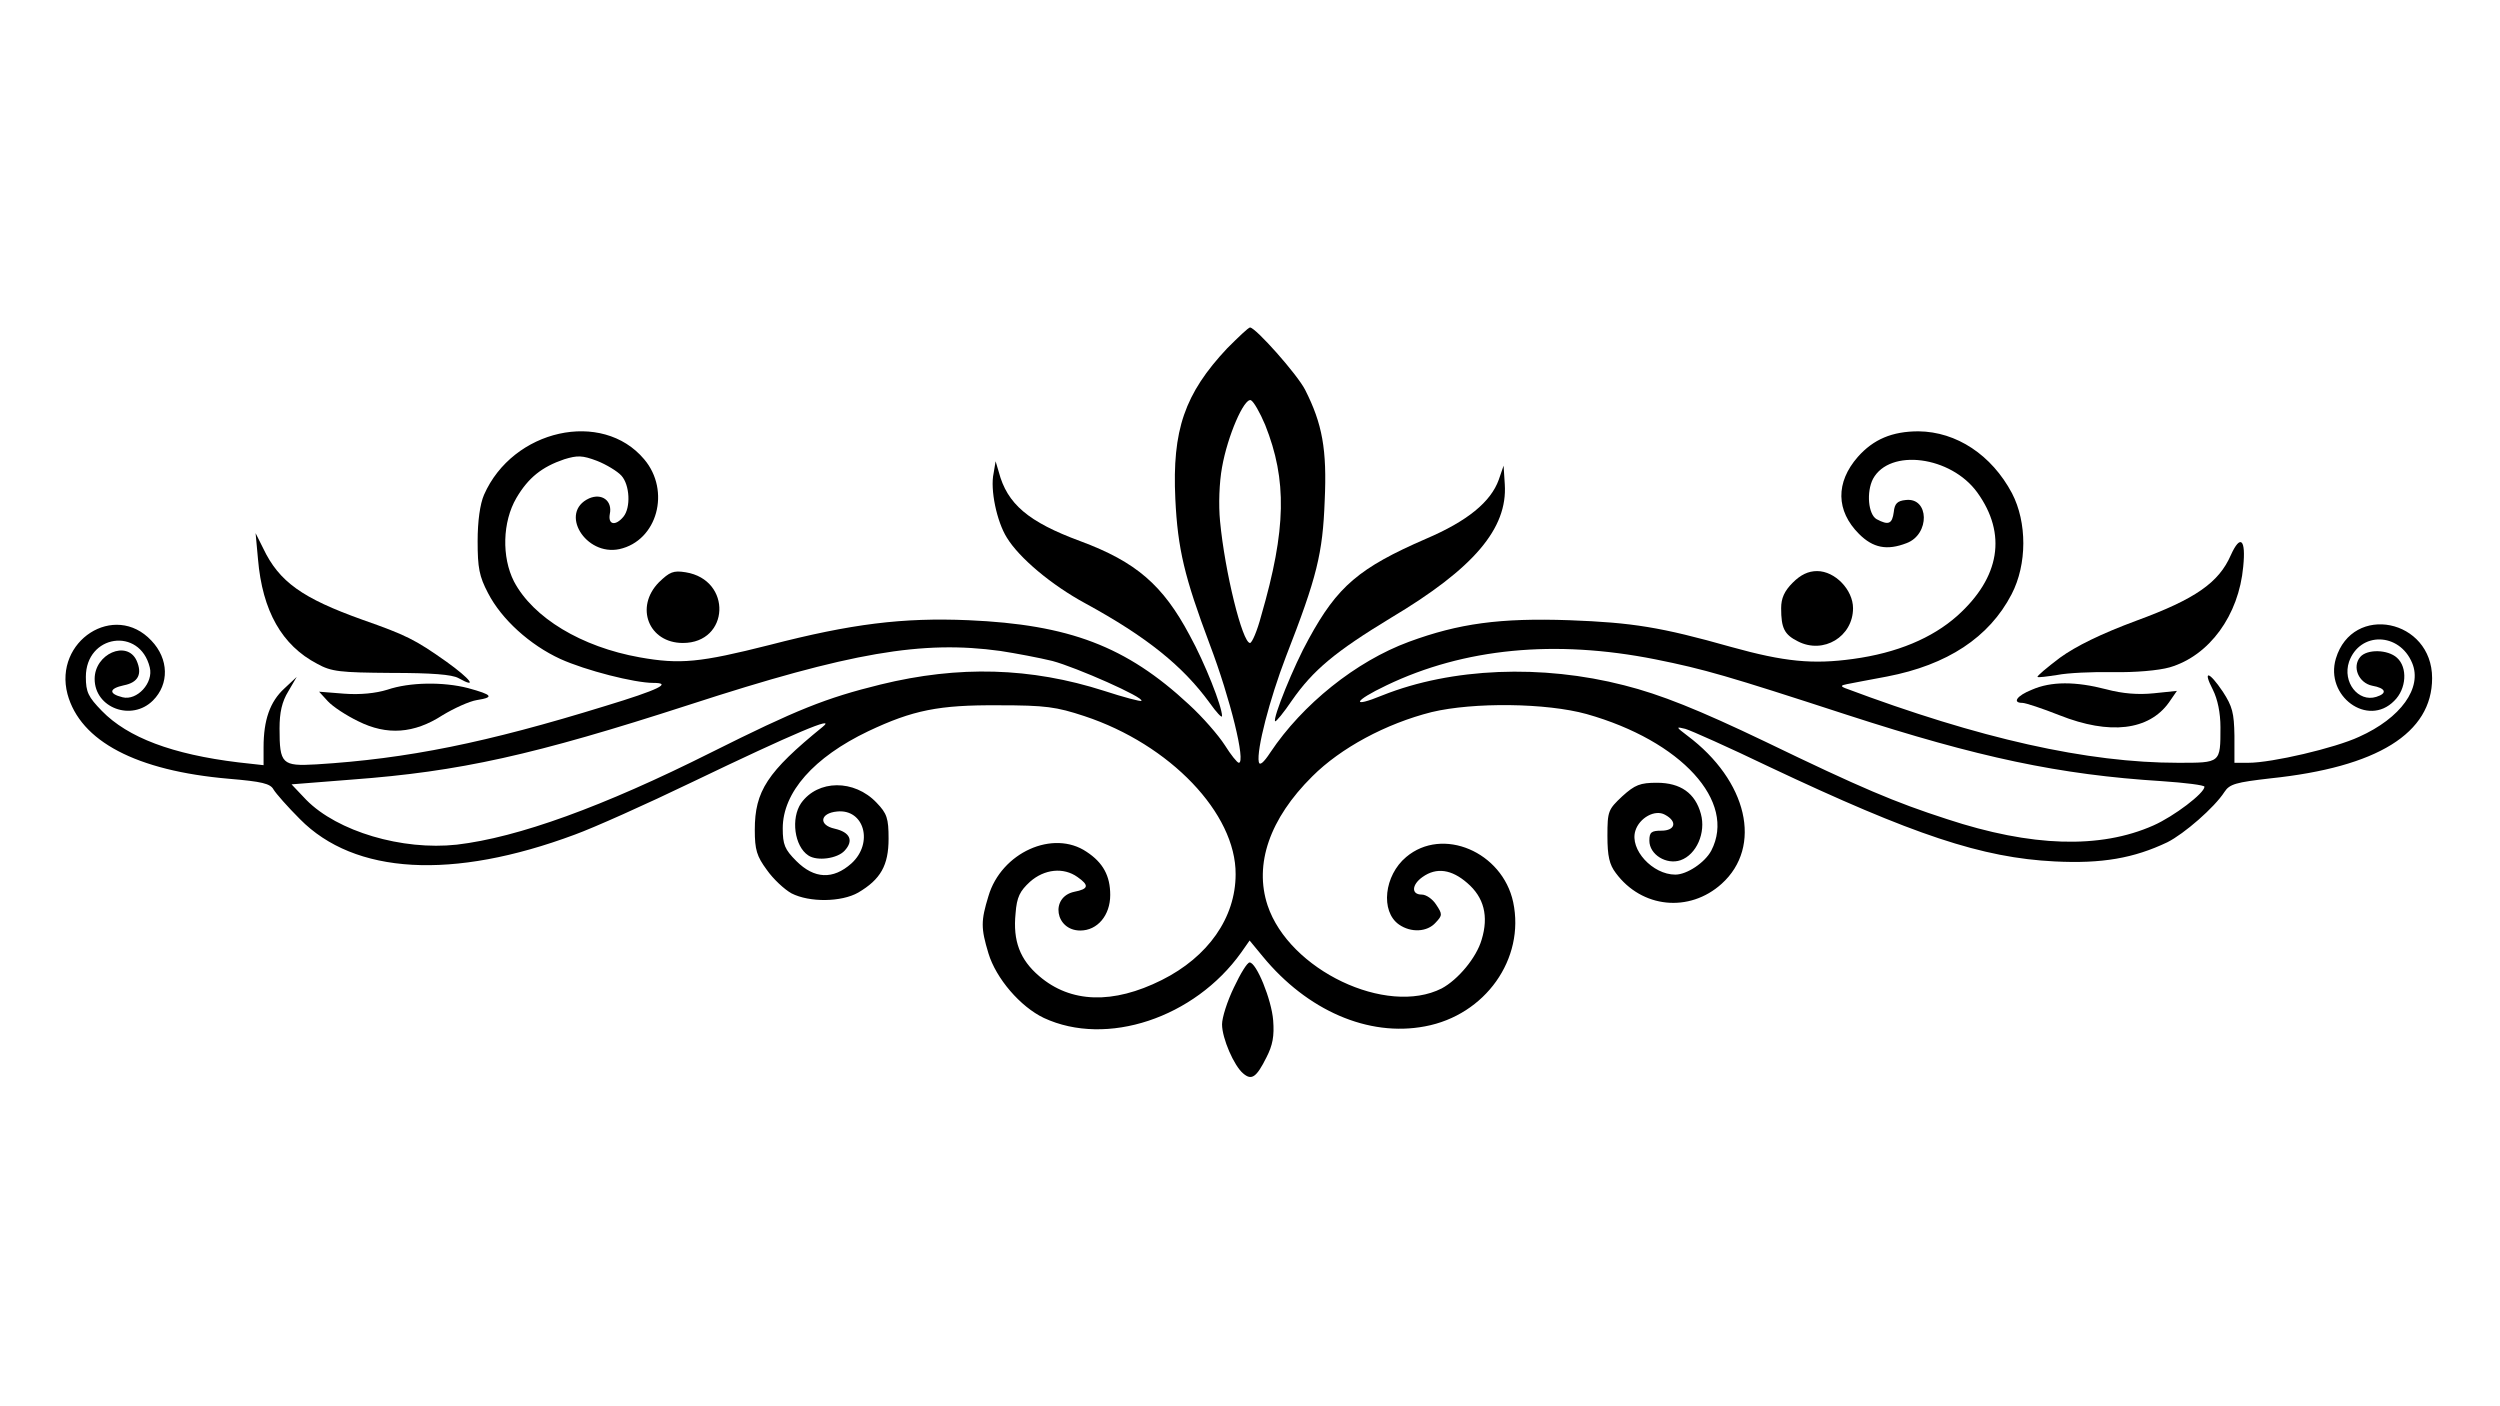 <?xml version="1.0" standalone="no"?>
<!DOCTYPE svg PUBLIC "-//W3C//DTD SVG 20010904//EN"
 "http://www.w3.org/TR/2001/REC-SVG-20010904/DTD/svg10.dtd">
<svg version="1.0" xmlns="http://www.w3.org/2000/svg"
 width="626pt" height="352pt" viewBox="0 0 626 352"
 preserveAspectRatio="xMidYMid meet">

<g transform="translate(0,352) scale(0.1,-0.1)"
fill="#000000" stroke="none">
<path d="M3073 2648 c-107 -114 -138 -205 -130 -377 6 -126 23 -196 86 -364
52 -137 91 -297 73 -297 -4 0 -20 20 -35 44 -16 25 -56 71 -90 102 -157 146
-300 200 -552 211 -165 7 -293 -9 -498 -62 -174 -44 -224 -49 -325 -31 -146
26 -267 99 -315 190 -31 61 -29 149 6 209 30 51 64 78 120 97 33 10 45 10 82
-4 23 -9 51 -26 61 -37 21 -23 24 -80 5 -103 -20 -24 -39 -20 -34 7 7 33 -20
53 -52 39 -76 -35 -9 -145 76 -127 95 21 129 146 62 225 -105 125 -329 75
-401 -89 -10 -23 -16 -66 -16 -116 0 -67 4 -88 26 -130 34 -66 105 -130 181
-165 64 -29 186 -60 233 -60 48 0 14 -17 -121 -58 -298 -92 -495 -132 -723
-146 -86 -5 -92 1 -92 90 0 40 6 67 22 93 l21 36 -31 -29 c-36 -33 -52 -79
-52 -147 l0 -45 -63 7 c-165 20 -277 62 -342 129 -34 35 -40 47 -40 85 0 106
135 126 160 24 10 -39 -32 -84 -68 -75 -36 9 -34 22 3 30 36 7 47 28 32 62
-24 52 -105 17 -105 -46 0 -73 93 -107 146 -54 41 41 40 104 -4 150 -92 98
-245 -1 -210 -134 32 -118 172 -192 404 -212 83 -7 104 -12 112 -27 6 -10 35
-43 66 -74 137 -139 382 -153 688 -39 47 17 179 76 295 132 254 122 363 168
326 138 -139 -113 -170 -161 -170 -258 0 -50 5 -66 30 -100 16 -23 44 -49 62
-59 45 -23 125 -22 167 2 56 33 76 68 76 135 0 51 -4 63 -30 90 -56 59 -147
58 -189 -1 -26 -38 -17 -108 18 -131 22 -15 73 -8 91 12 23 25 14 46 -25 55
-41 9 -37 39 6 43 68 7 92 -79 36 -130 -46 -41 -93 -39 -138 6 -29 29 -34 41
-34 82 0 90 78 178 214 243 112 53 177 66 326 65 119 0 145 -4 215 -27 215
-71 380 -244 379 -396 0 -109 -69 -207 -185 -265 -122 -61 -228 -58 -307 10
-48 41 -66 88 -59 157 3 41 11 56 36 79 36 32 84 37 119 12 30 -21 28 -30 -8
-37 -61 -13 -48 -97 15 -97 43 0 75 38 75 89 0 48 -18 81 -59 108 -84 57 -214
-2 -246 -111 -19 -62 -19 -80 0 -143 19 -63 80 -134 139 -162 157 -73 377 0
494 164 l21 30 33 -40 c111 -135 264 -202 406 -175 151 28 251 169 221 311
-27 126 -177 190 -268 113 -55 -46 -65 -136 -18 -169 30 -21 71 -19 92 5 17
18 17 21 1 45 -9 14 -25 25 -36 25 -27 0 -25 25 2 44 35 25 73 19 112 -15 42
-36 54 -83 36 -142 -13 -45 -59 -100 -100 -122 -138 -70 -382 46 -436 208 -34
103 5 217 112 323 71 71 184 132 299 161 105 25 287 23 388 -5 237 -67 376
-219 312 -342 -16 -30 -61 -60 -90 -60 -57 0 -115 63 -100 110 10 32 49 54 74
40 32 -17 26 -40 -9 -40 -25 0 -30 -4 -30 -25 0 -35 43 -61 78 -49 40 14 64
69 51 116 -14 52 -51 78 -110 78 -42 0 -55 -5 -87 -34 -35 -33 -37 -37 -37
-99 0 -51 5 -72 21 -93 65 -88 184 -100 265 -27 103 93 65 258 -86 371 -29 22
-29 23 -5 17 14 -4 108 -46 210 -95 362 -171 533 -228 715 -237 118 -6 198 8
282 48 42 21 118 87 143 126 13 20 29 24 115 34 268 28 405 113 405 251 0 148
-199 188 -241 49 -28 -94 80 -173 146 -106 31 30 34 84 7 108 -23 21 -75 22
-92 2 -21 -25 -4 -65 30 -72 34 -6 39 -19 10 -28 -45 -14 -85 37 -68 88 27 76
126 74 158 -3 26 -62 -28 -138 -133 -185 -60 -28 -218 -65 -277 -65 l-35 0 0
68 c-1 57 -5 73 -29 110 -35 52 -51 55 -25 5 12 -24 19 -58 19 -94 0 -90 1
-89 -106 -89 -227 0 -496 60 -834 187 -12 5 -10 7 5 10 11 2 56 11 100 19 151
29 256 98 312 206 39 75 39 180 1 253 -51 96 -139 154 -234 155 -66 0 -113
-20 -152 -64 -56 -64 -55 -135 3 -193 35 -35 70 -42 119 -23 59 22 57 115 -2
108 -21 -2 -28 -9 -30 -30 -4 -30 -13 -34 -43 -18 -21 12 -26 68 -9 101 42 77
195 57 261 -34 75 -104 57 -213 -50 -309 -63 -56 -151 -93 -261 -108 -101 -14
-172 -7 -305 30 -177 50 -247 61 -405 67 -174 6 -277 -8 -402 -54 -133 -49
-267 -157 -347 -277 -17 -26 -27 -34 -29 -24 -6 30 27 157 68 264 78 200 92
258 97 390 6 129 -6 193 -49 278 -20 39 -124 156 -138 156 -4 0 -29 -24 -57
-52z m95 -192 c55 -138 53 -261 -10 -478 -10 -38 -23 -68 -28 -68 -19 0 -63
178 -75 305 -4 41 -2 97 5 135 14 79 55 173 72 168 7 -3 23 -31 36 -62z m-663
-566 c39 -6 97 -17 130 -25 60 -16 232 -92 223 -100 -2 -2 -44 9 -93 25 -184
59 -364 64 -560 16 -138 -34 -210 -63 -424 -170 -271 -136 -484 -213 -637
-231 -137 -15 -299 33 -377 112 l-37 39 152 12 c269 20 454 61 843 187 406
132 585 162 780 135z m1640 -21 c124 -25 179 -41 480 -139 330 -107 532 -150
788 -166 59 -4 107 -10 107 -14 0 -16 -76 -74 -128 -97 -133 -59 -305 -54
-517 16 -130 42 -215 78 -455 194 -167 80 -262 118 -353 141 -206 53 -432 44
-605 -25 -80 -33 -74 -15 10 25 194 93 422 115 673 65z"/>
<path d="M2488 2335 c-9 -41 8 -121 33 -161 31 -51 112 -119 197 -165 154 -84
244 -157 311 -249 17 -24 31 -39 31 -33 0 24 -43 133 -81 202 -67 126 -134
184 -274 236 -130 48 -183 93 -204 173 l-8 27 -5 -30z"/>
<path d="M3753 2319 c-20 -56 -79 -104 -182 -148 -168 -73 -222 -119 -294
-251 -37 -66 -91 -200 -84 -206 2 -2 21 21 42 52 53 76 108 122 248 207 208
124 292 224 285 334 l-3 47 -12 -35z"/>
<path d="M646 2120 c11 -130 60 -216 148 -262 36 -20 57 -22 186 -23 101 0
152 -4 168 -13 50 -28 30 -2 -30 41 -79 56 -102 67 -210 105 -151 54 -209 95
-249 179 l-19 38 6 -65z"/>
<path d="M5586 2130 c-30 -69 -89 -110 -236 -164 -89 -33 -152 -64 -192 -93
-33 -25 -58 -46 -56 -48 1 -2 24 1 50 5 25 5 88 8 140 7 54 -1 113 4 141 12
99 29 173 130 184 252 7 69 -7 82 -31 29z"/>
<path d="M1650 2062 c-61 -62 -26 -152 60 -152 117 0 124 158 7 177 -31 5 -40
1 -67 -25z"/>
<path d="M4489 2061 c-21 -21 -29 -39 -29 -64 0 -50 8 -66 42 -83 64 -33 138
12 138 83 0 46 -45 93 -90 93 -22 0 -41 -9 -61 -29z"/>
<path d="M970 1793 c-29 -9 -68 -13 -108 -10 l-63 5 22 -24 c13 -14 47 -36 76
-50 72 -36 140 -31 211 15 28 17 67 35 86 38 44 7 40 13 -22 30 -62 16 -146
15 -202 -4z"/>
<path d="M5088 1793 c-38 -15 -50 -33 -24 -33 8 0 50 -14 93 -31 126 -50 224
-38 274 32 l20 29 -58 -6 c-39 -4 -78 -1 -119 10 -77 20 -138 20 -186 -1z"/>
<path d="M3090 1048 c-17 -35 -30 -76 -30 -93 0 -35 30 -104 53 -123 21 -18
33 -10 58 40 16 31 20 54 17 93 -4 52 -42 145 -59 145 -6 0 -23 -28 -39 -62z"/>
</g>
</svg>
